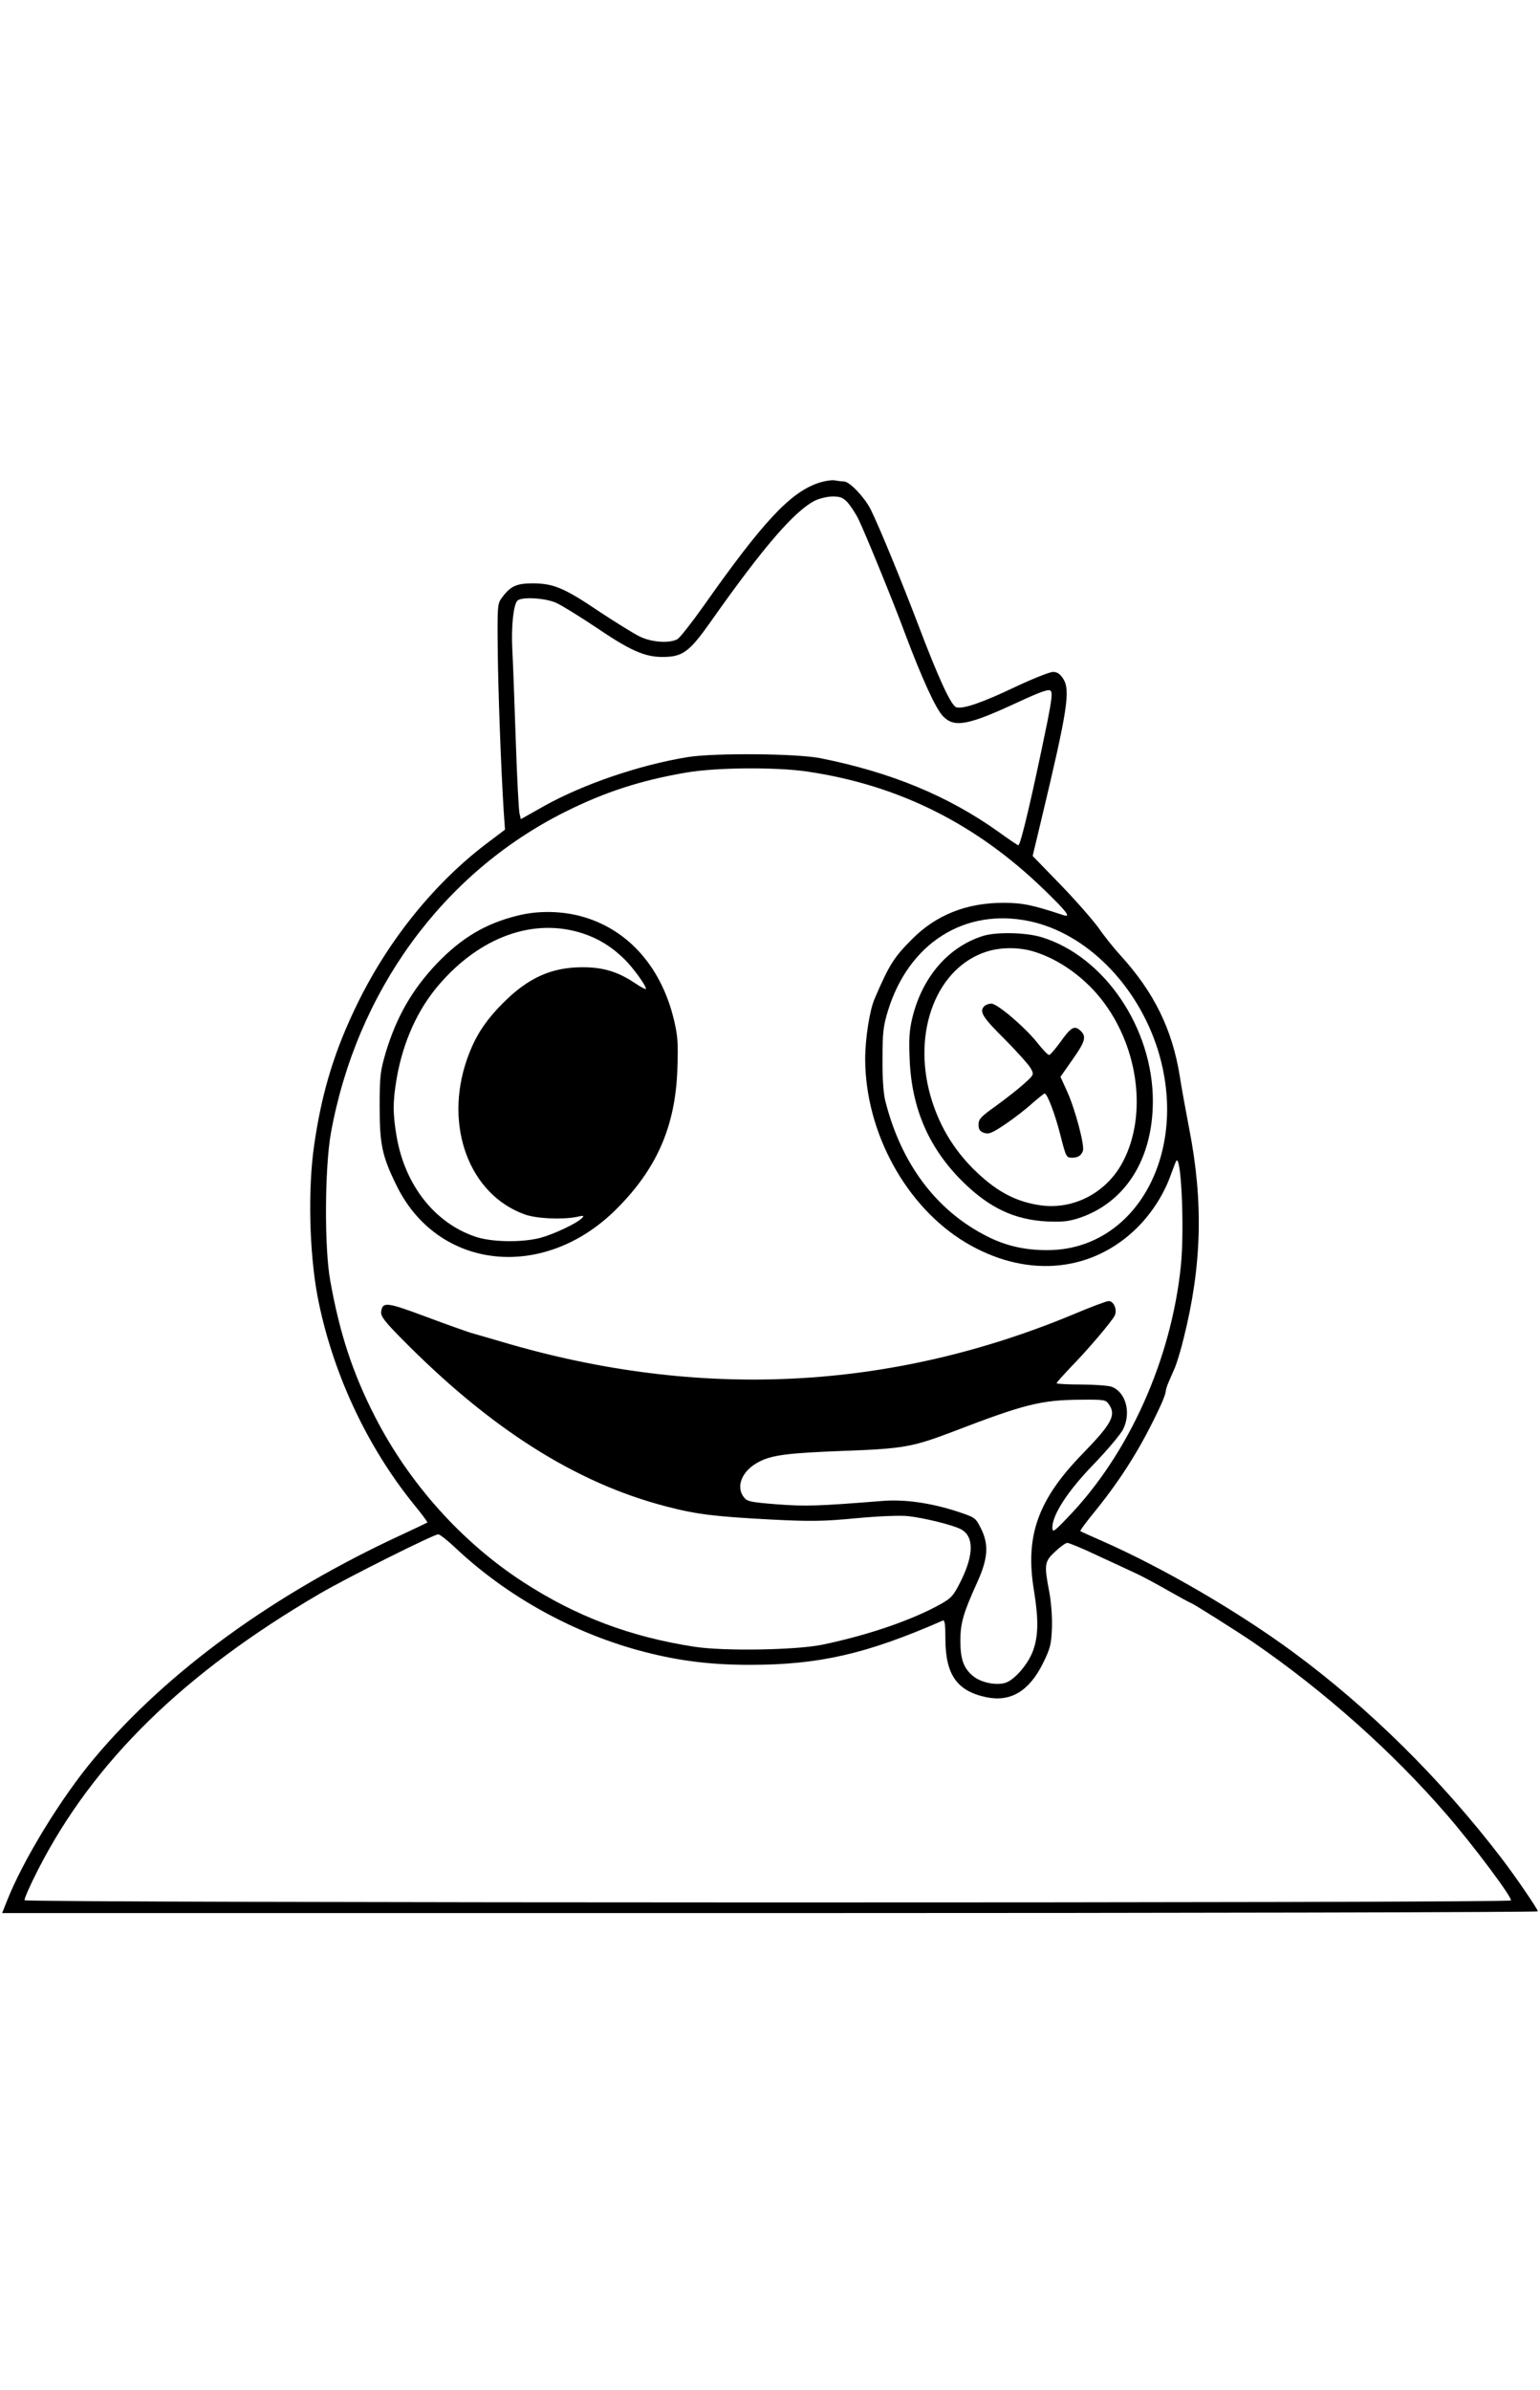 <?xml version="1.0" standalone="no"?>
<!DOCTYPE svg PUBLIC "-//W3C//DTD SVG 20010904//EN"
 "http://www.w3.org/TR/2001/REC-SVG-20010904/DTD/svg10.dtd">
<svg version="1.0" xmlns="http://www.w3.org/2000/svg"
 width="720pt" height="1117pt" viewBox="0 0 720 1117"
 preserveAspectRatio="xMidYMid meet">
<g transform="translate(0,1117) scale(0.1,-0.1)"
fill="#000000" stroke="none">
<path d="M3823 8912 c-131 -46 -258 -183 -533 -573 -56 -79 -111 -149 -123
-156 -37 -20 -117 -15 -173 11 -28 13 -113 66 -189 116 -166 112 -215 133
-312 134 -78 0 -106 -12 -147 -68 -20 -26 -21 -39 -19 -239 2 -196 15 -551 28
-758 l6 -86 -78 -59 c-246 -184 -462 -450 -608 -746 -110 -223 -170 -419 -206
-668 -30 -204 -23 -500 15 -705 67 -351 227 -698 450 -974 37 -45 66 -84 64
-86 -2 -1 -55 -27 -118 -56 -598 -276 -1095 -637 -1438 -1044 -156 -185 -336
-480 -411 -672 l-21 -53 3590 0 c1975 0 3590 4 3590 8 0 10 -104 162 -169 247
-283 370 -620 703 -976 965 -258 190 -610 395 -895 520 -52 23 -97 43 -99 45
-2 3 30 46 72 97 124 154 215 300 302 487 14 30 25 61 25 68 0 7 6 27 14 45 8
18 21 49 30 69 8 20 27 80 40 135 85 338 93 636 26 979 -16 83 -36 193 -44
245 -35 219 -120 393 -278 566 -30 33 -76 90 -102 128 -27 37 -107 129 -178
202 l-130 134 40 167 c124 518 137 606 103 661 -15 23 -28 32 -48 32 -15 0
-93 -31 -174 -69 -157 -75 -248 -106 -278 -96 -24 7 -84 137 -176 380 -82 215
-184 463 -225 546 -29 56 -98 129 -124 129 -7 0 -26 2 -42 5 -16 3 -52 -3 -81
-13z m139 -89 c14 -16 37 -50 51 -78 32 -66 164 -388 220 -540 76 -202 142
-348 176 -382 53 -55 116 -43 349 65 108 50 145 63 154 54 9 -9 5 -43 -15
-144 -70 -342 -125 -578 -136 -578 -3 0 -45 28 -93 63 -236 168 -502 278 -833
344 -113 22 -495 25 -620 5 -227 -37 -493 -128 -677 -232 l-103 -58 -6 26 c-4
15 -12 173 -18 352 -6 179 -13 368 -16 420 -5 106 6 205 24 223 19 19 129 13
181 -10 25 -11 109 -63 187 -115 159 -108 227 -138 310 -138 95 0 126 23 228
168 242 343 386 510 482 561 21 11 58 20 84 21 37 0 50 -5 71 -27z m-185
-1259 c425 -63 788 -244 1106 -553 104 -101 126 -129 90 -118 -148 49 -193 58
-283 58 -170 0 -312 -56 -424 -168 -86 -86 -107 -118 -176 -278 -24 -54 -45
-188 -45 -285 1 -342 191 -689 469 -856 274 -164 573 -144 786 53 74 68 137
162 171 255 11 29 22 60 26 68 24 63 42 -303 24 -485 -45 -438 -243 -880 -528
-1175 -66 -69 -72 -73 -73 -49 0 60 71 170 191 294 64 66 126 140 139 164 40
79 14 176 -54 201 -16 5 -80 10 -142 10 -63 0 -114 3 -114 6 0 4 31 38 69 78
79 81 185 206 202 237 14 27 -3 69 -28 69 -9 0 -82 -27 -162 -61 -857 -357
-1750 -402 -2666 -132 -66 19 -136 40 -155 45 -19 6 -113 39 -209 75 -185 69
-203 71 -209 22 -2 -20 17 -45 90 -119 417 -425 821 -681 1244 -790 141 -37
227 -47 490 -61 181 -9 238 -9 395 6 106 10 209 14 244 10 74 -8 209 -41 247
-61 61 -32 62 -116 2 -239 -36 -72 -45 -82 -94 -110 -136 -76 -340 -146 -556
-191 -123 -25 -462 -31 -600 -9 -297 46 -550 141 -798 302 -287 186 -534 462
-693 773 -104 203 -165 389 -209 635 -28 153 -26 527 3 690 120 661 522 1214
1093 1500 187 94 358 149 570 185 141 24 421 26 567 4z m1037 -699 c264 -56
503 -296 599 -600 150 -480 -102 -938 -518 -937 -104 0 -192 20 -279 64 -239
120 -405 342 -478 638 -8 34 -13 109 -12 195 0 119 4 152 25 220 97 318 360
484 663 420z m370 -2257 c36 -51 14 -91 -124 -233 -208 -214 -268 -383 -226
-637 22 -135 21 -215 -5 -284 -24 -64 -90 -139 -132 -149 -45 -12 -114 4 -148
33 -44 36 -59 79 -59 165 0 82 14 130 79 273 51 113 55 177 16 254 -25 49 -26
49 -117 79 -123 39 -241 55 -342 47 -301 -24 -357 -26 -491 -16 -125 10 -142
13 -157 33 -40 51 -8 126 71 166 61 32 138 41 397 51 277 10 321 18 510 90
333 128 412 148 596 149 110 1 118 0 132 -21z m-3055 -671 c244 -230 559 -403
886 -487 163 -42 310 -60 490 -60 325 0 547 51 903 207 9 4 12 -17 12 -88 1
-165 54 -241 190 -270 114 -24 201 27 266 158 34 69 39 88 42 163 2 51 -3 119
-12 169 -25 130 -23 144 27 190 23 22 49 41 57 41 8 0 74 -27 145 -61 72 -33
153 -71 181 -84 28 -13 95 -49 149 -80 53 -30 99 -55 101 -55 7 0 216 -132
294 -185 332 -228 651 -512 904 -805 124 -143 308 -389 300 -401 -7 -13 -6941
-12 -6949 1 -3 5 25 69 63 143 259 506 683 920 1321 1292 129 75 529 275 550
275 7 0 43 -28 80 -63z"/>
<path d="M2415 6890 c-147 -37 -257 -103 -371 -221 -117 -123 -190 -250 -241
-419 -25 -86 -28 -109 -28 -250 0 -177 11 -231 77 -366 192 -399 689 -454
1029 -115 190 189 277 388 286 656 4 120 2 153 -16 229 -62 259 -229 438 -458
490 -92 20 -189 19 -278 -4z m310 -82 c73 -24 135 -62 194 -120 41 -40 101
-123 101 -139 0 -4 -22 7 -50 26 -81 54 -149 75 -246 75 -146 0 -255 -49 -374
-169 -85 -86 -130 -157 -167 -262 -108 -311 11 -631 270 -724 55 -20 174 -25
242 -12 35 8 38 7 25 -6 -25 -25 -132 -75 -195 -92 -87 -22 -227 -20 -303 6
-189 64 -327 239 -367 464 -19 110 -19 167 0 278 30 170 98 320 197 435 193
225 444 315 673 240z"/>
<path d="M4595 6796 c-162 -51 -284 -193 -330 -384 -14 -59 -16 -99 -12 -195
10 -231 92 -416 251 -572 124 -121 240 -175 391 -183 74 -3 101 0 153 17 214
73 341 274 342 543 1 343 -226 678 -519 768 -73 23 -213 26 -276 6z m236 -72
c124 -37 249 -128 333 -243 160 -218 197 -522 89 -734 -77 -153 -241 -237
-404 -207 -112 19 -200 70 -300 169 -96 97 -161 208 -199 341 -86 304 32 602
266 674 65 20 148 20 215 0z"/>
<path d="M4602 6468 c-25 -25 -9 -51 96 -155 59 -60 114 -121 122 -137 15 -28
14 -29 -35 -73 -28 -25 -86 -70 -130 -102 -69 -49 -80 -61 -80 -86 0 -23 6
-32 26 -39 22 -7 36 -2 100 41 41 28 97 71 125 97 29 25 55 46 58 46 12 0 48
-94 72 -188 28 -110 29 -112 57 -112 27 0 42 10 50 32 9 25 -37 197 -74 278
l-31 68 56 80 c61 86 67 109 36 137 -27 24 -43 15 -92 -54 -24 -33 -48 -61
-53 -61 -6 0 -30 25 -55 57 -58 73 -187 183 -215 183 -11 0 -26 -5 -33 -12z"/>
</g>
</svg>
